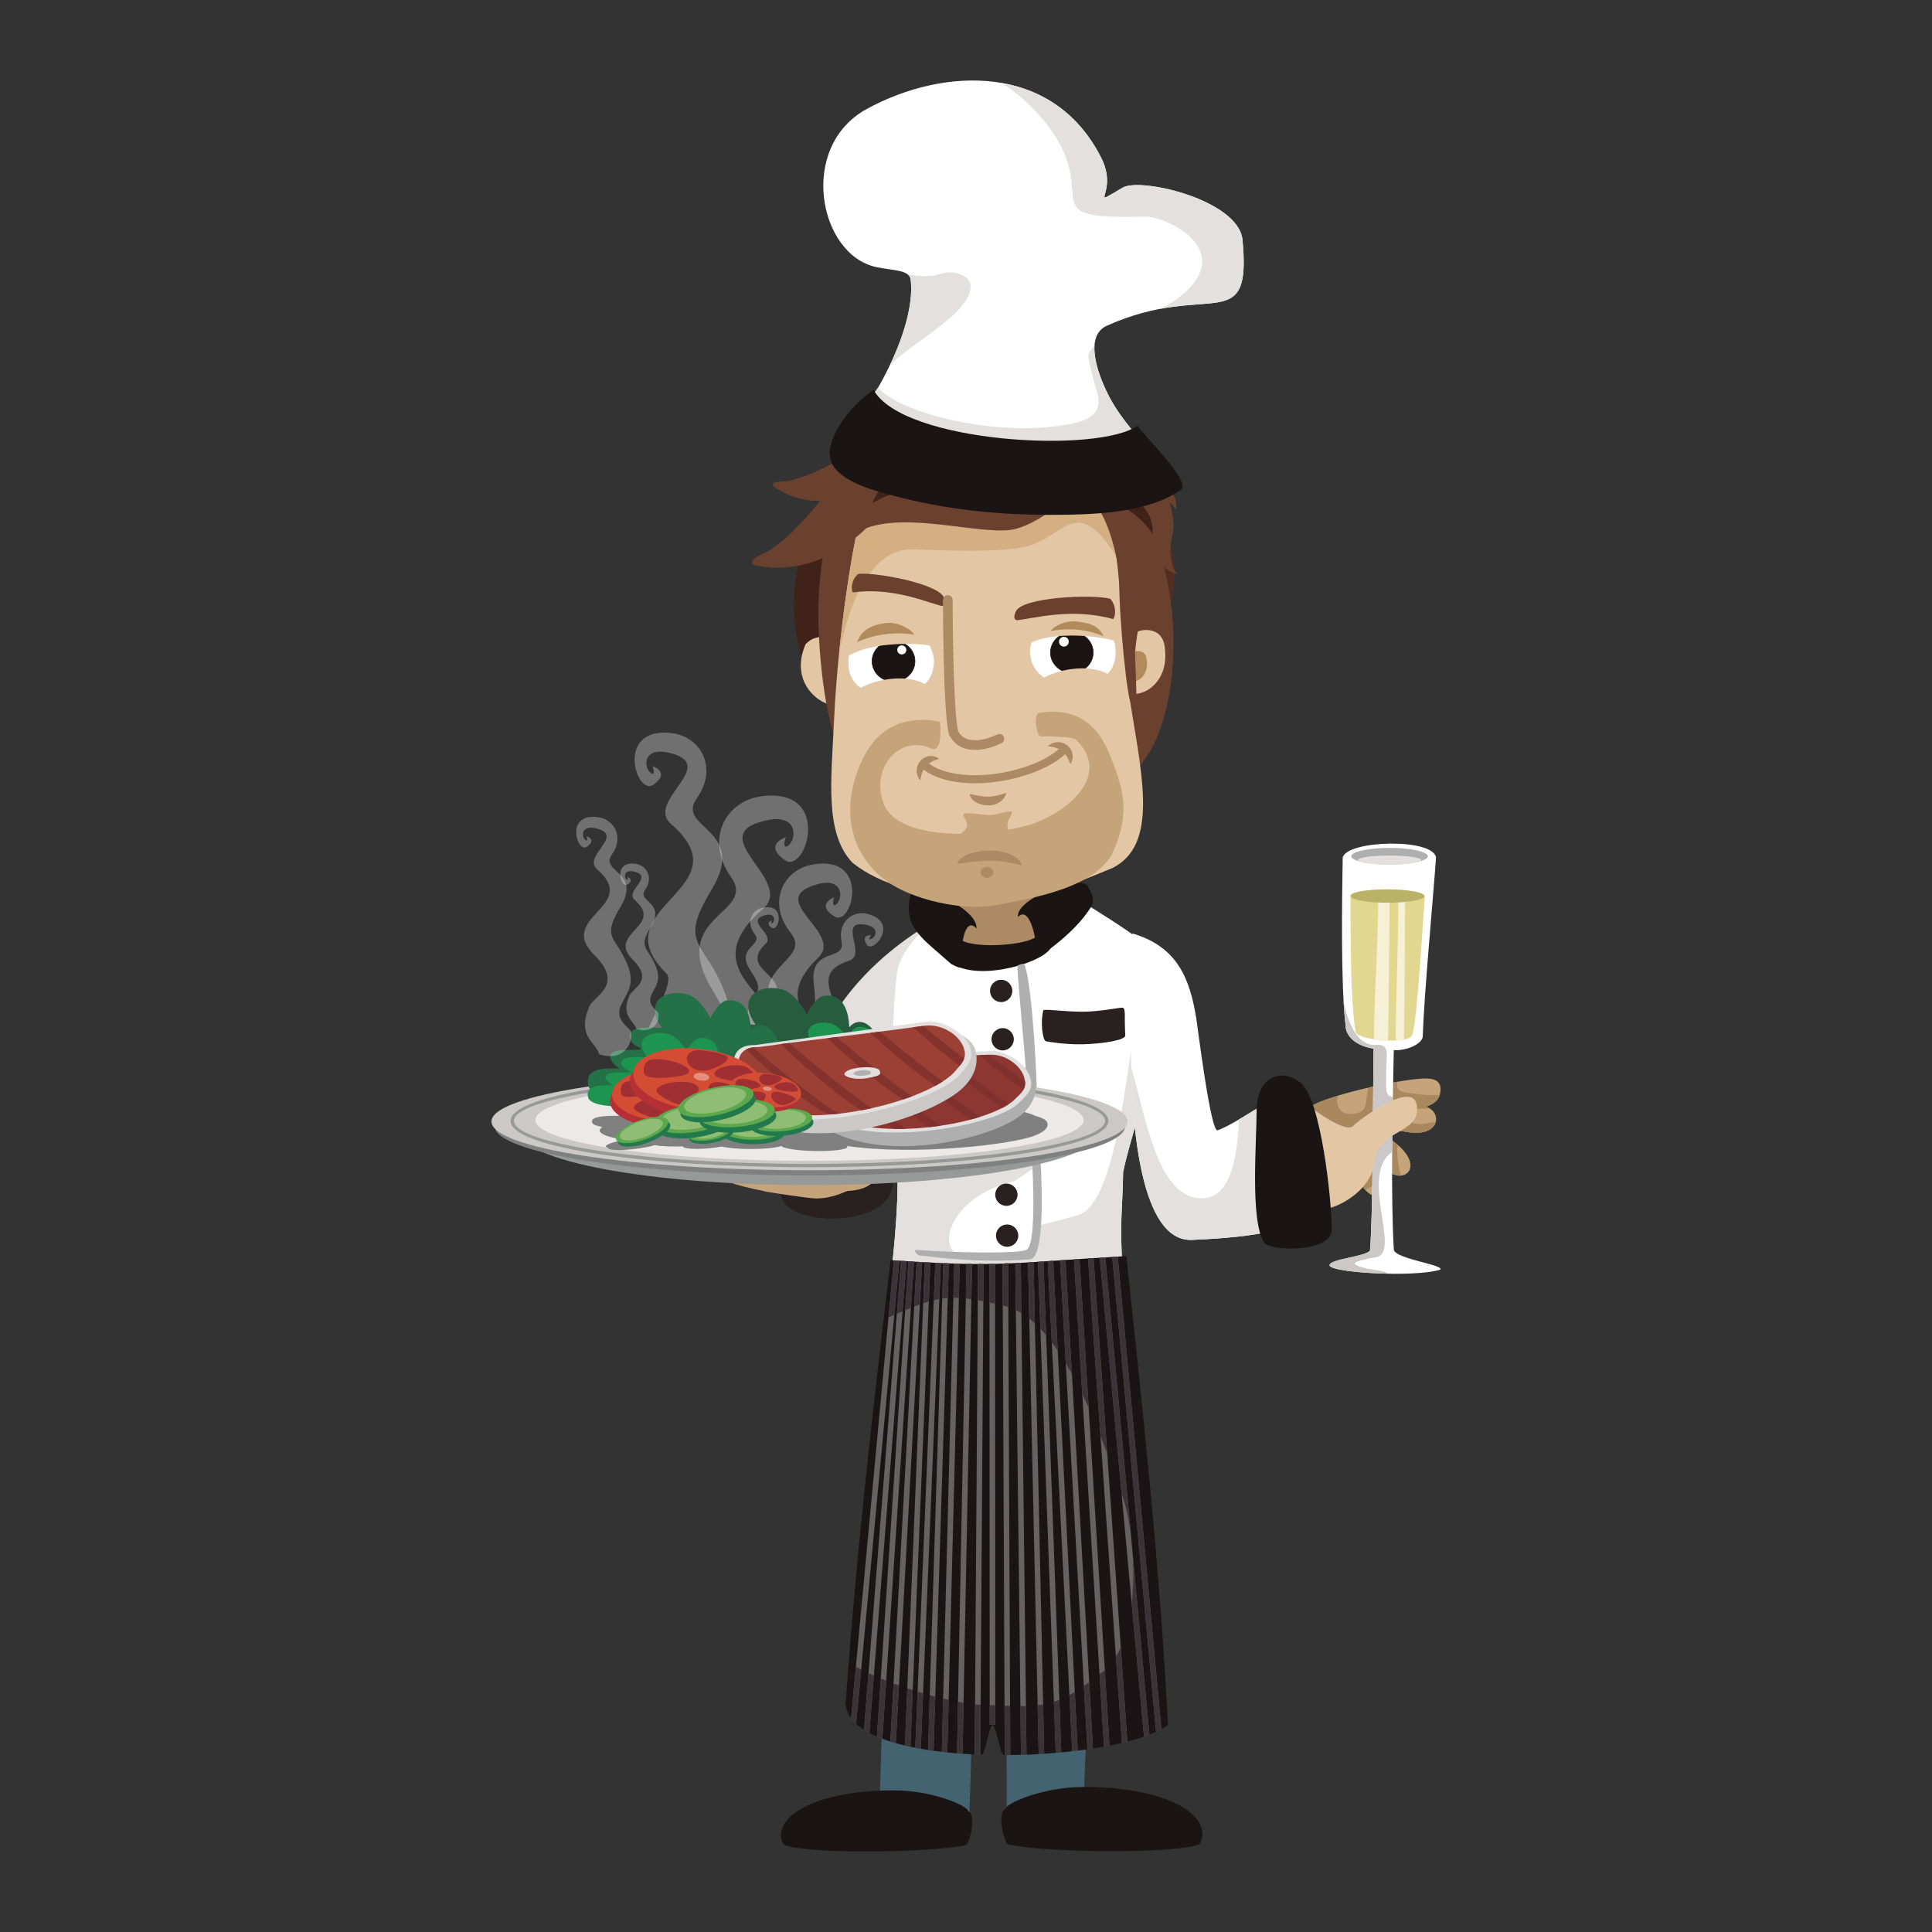 <?xml version="1.0" encoding="utf-8"?>
<!-- Designed by Vexels.com - 2016 All Rights Reserved - https://vexels.com/terms-and-conditions/  -->

<svg version="1.1" id="Layer_1" xmlns="http://www.w3.org/2000/svg" xmlns:xlink="http://www.w3.org/1999/xlink" x="0px" y="0px"
	 width="1200px" height="1200px" viewBox="0 0 1200 1200" enable-background="new 0 0 1200 1200" xml:space="preserve">
<rect x="0" y="0" width="1200" height="1200" fill="#333333" stroke="none"/>
<g>
	<path fill-rule="evenodd" clip-rule="evenodd" fill="#6A412F" d="M535.355,274.055l26.738,12.692
		c-14.455,16.947-52.733,36.15-81.851,15.223c-1.128-3.424,5.038-2.527,9.118-3.228C501.44,296.664,527.379,284.421,535.355,274.055
		z"/>
	<path opacity="0.3" fill-rule="evenodd" clip-rule="evenodd" fill="#FFFFFF" d="M475.956,684.203
		c-0.033-1.85,0.372-3.326,1.35-4.293c52.569-51.827-61.653-64.859-3.391-115.373c20.327-17.634-38.589-45.74,1.756-54.947
		c15.798-3.602,18.638,5.474,16.643,11.542c-1.612,4.835-7.383,8.114-4.172-1.149c0.813-0.229-14.698,4.297-0.666,14.284
		c13.105,9.333,30.178-45.193-14.219-39.733c-22.595,2.784-35.734,26.99-19.212,50.224c16.564,23.286-40.02,23.216-11.461,70.31
		c24.157,39.836,8.697,39.359-5.75,69.133H475.956z"/>
	<path opacity="0.3" fill-rule="evenodd" clip-rule="evenodd" fill="#FFFFFF" d="M483.302,697.04
		c5.136-4.797,15.772-4.372,15.739-23.164c-0.009-6.54-14.326-19.96,9.281-29.157c30.809-11.982-13.843-37.589,19.066-48.025
		c11.482-3.639-7.754-25.645,10.468-22.277c7.135,1.326,6.694,5.563,4.795,7.693c-1.521,1.705-4.48,2.032-1.511-1.205
		c0.376,0.047-6.804-0.845-2.807,5.755c3.73,6.161,20.422-13.224,1.198-18.853c-9.779-2.869-19.474,4.75-16.8,17.237
		c2.677,12.514-20.565,2.448-17.178,26.869c3.216,23.155-5.061,16.662-18.909,31.535c-13.67,14.672,5.648,27.121-15.116,33.805
		c-4.386,1.411-7.846,18.97,10.365,20.885C482.491,698.198,482.926,697.385,483.302,697.04z"/>
	<path opacity="0.3" fill-rule="evenodd" clip-rule="evenodd" fill="#FFFFFF" d="M516.081,689.823
		c1.667-1.821,3.111-3.583,4.351-5.287c29.34-40.303-56.192-47.366-12.154-89.794c16.017-15.438-33.836-36.08-0.932-45.432
		c12.893-3.663,15.623,3.709,14.233,8.796c-1.109,4.069-5.741,7.035-3.492-0.757c0.666-0.229-11.939,4.181,0.073,11.818
		c11.225,7.138,22.956-38.612-13.467-32.18c-18.519,3.27-28.319,23.827-13.673,42.283c14.684,18.508-32.024,20.908-6.407,58.539
		c14.821,21.773,13.528,28.784,7.824,39.102c-40.043,72.464-0.404,25.631,6.203,22.805
		C509.338,695.157,509.838,696.666,516.081,689.823z"/>
	<path opacity="0.3" fill-rule="evenodd" clip-rule="evenodd" fill="#FFFFFF" d="M479.114,665.103
		c1.784-4.741,8.786-7.867,2.76-19.988c-2.095-4.218-15.641-8.315-3.33-21.796c16.059-17.582-20.955-19.843-3.046-37.103
		c6.248-6.021-13.205-14.084-0.364-17.727c5.031-1.429,6.098,1.439,5.559,3.433c-0.437,1.584-2.24,2.737-1.364-0.299
		c0.257-0.089-4.657,1.63,0.028,4.611c4.377,2.784,8.957-15.069-5.255-12.556c-7.231,1.28-11.052,9.295-5.334,16.503
		c5.725,7.221-12.5,8.155-2.501,22.842c9.48,13.925,2.06,12.374-2.135,26.406c-4.129,13.845,12.325,15.704,1.056,26.663
		c-2.375,2.307,1,14.756,13.371,10.164C478.962,666.107,478.985,665.444,479.114,665.103z"/>
	<path opacity="0.3" fill-rule="evenodd" clip-rule="evenodd" fill="#FFFFFF" d="M418.099,709.129
		c-5.073-11.599-22.959-18.484-9.51-49.519c3.802-8.786,1.569,6.587-7.577-13.911c-2.097-4.704,19.079-34.926,13.019-40.91
		c-42.375-41.774,49.696-52.27,2.735-92.994c-16.387-14.21,31.106-36.874-1.418-44.292c-12.743-2.905-15.027,4.414-13.413,9.296
		c1.29,3.9,5.956,6.549,3.359-0.92c-0.656-0.187,11.844,3.461,0.532,11.514c-10.557,7.526-24.327-36.426,11.473-32.026
		c18.201,2.238,28.795,21.754,15.48,40.48c-13.357,18.769,32.252,18.717,9.237,56.685c-21.838,35.991-3.524,31.143,8.773,65.611
		c12.138,34.001-28.681,40.817,0.873,66.667c6.238,5.456-0.551,36.972-32.028,27.135
		C418.603,711.628,418.458,709.965,418.099,709.129z"/>
	<path fill-rule="evenodd" clip-rule="evenodd" fill="#282021" d="M492.704,729.112l-6.007,6.932
		c-13.714,26.159,71.471,30.713,67.875-4.078C543.018,729.234,506.589,729.112,492.704,729.112z"/>
	<path fill-rule="evenodd" clip-rule="evenodd" fill="#446371" d="M664.172,748.806c-4.167,4.751-9.214,85.623-41.48,72.431
		c-7.992-3.265-17.23-0.794-26.245-0.794c-12.71,0-7.269-49.295-9.455-60.856c-1.922-10.188-4.935-25.776-3.574-36.197
		c0.215-1.71,12.131,2.621,14.313,3.181C605.048,728.444,662.579,732.793,664.172,748.806z"/>
	<path fill-rule="evenodd" clip-rule="evenodd" fill="#446371" d="M676.63,778.781c10.274,37.687-1.969,296.718-4.248,355.579
		c-0.294,7.548-48.51,8.8-47.454,0.747c1.836-13.981-3.071-296.895-3.071-319.774C621.856,748.997,642.862,784.849,676.63,778.781z"
		/>
	<g>
		<defs>
			<path id="SVGID_1_" d="M568.667,788.109c-13.857,101.089-20.098,243.037-22.704,346.937c-0.619,7.516,53.41,4.321,55.65-3.13
				c2.046-6.82,5.313-285.315,6.409-308.162C611.217,757.494,602.099,795.849,568.667,788.109z"/>
		</defs>
		<use xlink:href="#SVGID_1_"  overflow="visible" fill-rule="evenodd" clip-rule="evenodd" fill="#446371"/>
		<clipPath id="SVGID_2_">
			<use xlink:href="#SVGID_1_"  overflow="visible"/>
		</clipPath>
	</g>
	<path fill-rule="evenodd" clip-rule="evenodd" fill="#E3E0DF" d="M585.626,569.078c-41.324,22.319-79.821,61.43-83.694,108.049
		l-3.492,41.929c-0.107,1.303,43.227,15.919,45.287,6.422c9.181-31.306,19.511-72.739,26.196-106.474
		C573.338,601.776,594.716,576.266,585.626,569.078z"/>
	<path fill-rule="evenodd" clip-rule="evenodd" fill="#818081" d="M606.94,773.563c7.138-0.804,14.273-1.607,21.413-2.415
		c2.405-0.266,4.599,1.602,4.874,4.157c0.215,2.023,0.385,3.569,0.6,5.582c0.96,8.782-29.645,10.08-30.021,4.55
		c-0.138-2.018-0.514-4.723-0.736-6.736C602.802,776.146,604.54,773.834,606.94,773.563z"/>
	<path fill-rule="evenodd" clip-rule="evenodd" fill="#818081" d="M585.093,777.543l4.386-0.22c0.855-0.047,1.574,0.607,1.621,1.457
		l0.357,6.731c0.042,0.846-0.605,1.569-1.46,1.611l-4.386,0.22c-0.848,0.042-1.578-0.621-1.618-1.457l-0.36-6.731
		C583.589,778.309,584.245,777.58,585.093,777.543z"/>
	<path fill-rule="evenodd" clip-rule="evenodd" fill="#818081" d="M648.827,771.545l-4.34,0.761
		c-0.831,0.14-1.399,0.953-1.261,1.789l1.086,6.638c0.138,0.836,0.937,1.406,1.773,1.257l4.335-0.766
		c0.831-0.144,1.399-0.953,1.261-1.784l-1.095-6.647C650.452,771.956,649.663,771.391,648.827,771.545z"/>
	<path fill-rule="evenodd" clip-rule="evenodd" fill="#818081" d="M664.809,767.701l-4.326,0.757
		c-0.836,0.149-1.402,0.948-1.264,1.789l1.089,6.643c0.138,0.841,0.932,1.397,1.77,1.252l4.332-0.761
		c0.834-0.144,1.404-0.948,1.266-1.789l-1.093-6.638C666.444,768.116,665.65,767.551,664.809,767.701z"/>
	<path fill-rule="evenodd" clip-rule="evenodd" fill="#FFFFFF" d="M654.411,548.277c12.482,9.8,60.436,35.879,65.203,46.955
		c13.509,31.386-13.906,94.143-22.015,132.769c-0.353,24.963-2.399,28.06-0.178,65.415c1.675,28.078-149.632,19.404-145.36,5.708
		c2.074-6.638,6.336-53.919,5.267-68.806c-2.922-40.681-4.578-86.221-0.381-124.688c1.91-17.493,20.212-30.797,30.054-42.573
		C589.856,559.642,649.072,548.337,654.411,548.277z"/>
	<path fill-rule="evenodd" clip-rule="evenodd" fill="#AC8A63" d="M567.373,543.508c7.263,19.115,15.407,49.664,55.708,48.09
		c27.562-1.074,39.878-31.591,41.779-48.09C665.318,539.537,586.971,550.299,567.373,543.508z"/>
	<path fill-rule="evenodd" clip-rule="evenodd" fill="#1B1414" d="M605.953,576.079c-6.818-6.194-9.076,10.982-8.915,20.016
		c0.073,4.302,1.987,7.035-6.236,2.658c-11.407-10.211-19.152-15.658-23.561-23.477c-4.613-8.189-2.258-16.387-1.941-18.979
		c2.936-9.258,41.805,7.207,41.251,20.268C606.223,576.514,606.438,576.523,605.953,576.079z"/>
	<path fill-rule="evenodd" clip-rule="evenodd" fill="#1B1414" d="M632.875,569.003c6.28-5.227,10.181,11.155,10.695,19.105
		c0.248,3.793,0.843,7.736,6.846,2.55c13.582-9.898,22.387-19.442,27.16-27.214c3.587-5.825-1.236-10.762-1.663-12.682
		c-3.606-8.268-45.131,7.123-43.599,18.642C632.629,569.372,632.415,569.381,632.875,569.003z"/>
	<path fill-rule="evenodd" clip-rule="evenodd" fill="#512E21" d="M702.242,362.448l9.366-47.688
		c21.19,21.955,22.505,48.01,9.604,76.238C721.281,379.311,711.869,369.31,702.242,362.448z"/>
	<path fill-rule="evenodd" clip-rule="evenodd" fill="#402218" d="M513.583,358.739l7.768-47.977
		c-27.49,13.238-36.006,68.676-20.411,105.83c2.478-6.815,25.402-0.561,27.674-15.074
		C530.004,392.647,509.25,359.912,513.583,358.739z"/>
	<path fill-rule="evenodd" clip-rule="evenodd" fill="#6A412F" d="M707.373,379.858l-14.702-39.084
		c18.143,5.47,36.503,28.569,34.685,59.538C723.785,389.35,717.397,382.88,707.373,379.858z"/>
	<path fill-rule="evenodd" clip-rule="evenodd" fill="#6A412F" d="M664.639,352.891l-29.246-65.088
		c23.003,4.424,34.672,7.548,39.457,8.081c64.042,7.068,70.089,160.516,23.727,187.735L664.639,352.891z"/>
	<path fill-rule="evenodd" clip-rule="evenodd" fill="#E3C6A4" d="M529.572,405.306c-1.67-5.517-19.848-15.747-29.283-5.054
		c-12.741,29.933,20.567,44.665,23.954,35.019l0.315-0.925c2.969-8.441,5.484-10.384,6.603-19.301
		C531.877,409.342,531.302,411.019,529.572,405.306z"/>
	<path fill-rule="evenodd" clip-rule="evenodd" fill="#E3C6A4" d="M723.785,407.469c0.051,19.974-18.809,27.607-23.599,21.264
		l-2.161-2.854c-1.903-7.899-2.161-9.567-2.506-17.788c-0.518-12.299,12.297-19.268,21.081-15.985
		C723.124,394.553,723.771,401.224,723.785,407.469z"/>
	<path fill-rule="evenodd" clip-rule="evenodd" fill="#B18B5B" d="M711.561,406.815c4.162,13.663-7.869,19.325-10.59,15.728
		l-1.051-1.387c-0.923-3.835-1.046-4.643-1.214-8.632C698.393,405.11,708.043,401.686,711.561,406.815z"/>
	<path fill-rule="evenodd" clip-rule="evenodd" fill="#6A412F" d="M563.036,326.321l24.069-45.231
		c-64.955-12.617-77.061,49.412-78.763,93.111c-0.647,16.671,1.712,66.573,12.944,90.7L563.036,326.321z"/>
	<path fill-rule="evenodd" clip-rule="evenodd" fill="#E3C6A4" d="M691.276,539.005c-23.613,9.786-44.063,18.558-73.998,19.362
		c-40.775,1.098-71.516-9.352-87.76-22.468c-17.477-18.372-13.166-51.491-11.526-87.622c2.798-61.931,14.899-131.045,20.084-137.608
		c12.358-31.031,103.704-27.186,144.314-2.868c8.097,4.844,8.616,20.128,11.122,38.869c2.968,22.188,3.587,59.063,8.919,92.027
		C709.737,483.829,718.927,524.743,691.276,539.005z"/>
	<path fill-rule="evenodd" clip-rule="evenodd" fill="#C6A479" d="M583.856,448.318c0.054,0.579,2.018,20.086-5.669,16.55
		c-18.628-8.581-37.491,10.973-29.576,33.656c9.387,26.901,73.791,20.081,93.398,12.958c21.144-7.684,48.73-29.667,26.357-52.07
		c-1.368-1.368-12.547-2.265-21.828-2.013c-2.63,0.066-5.162-13.962-0.89-14.654c19.603-3.213,34.679,4.303,43.155,24.888
		c8.995,21.851,13.439,36.738,2.836,60.832c-10.109,22.987-51.542,29.83-74.568,33.903c-19.201,3.391-50.629-3.489-66.497-15.209
		c-26.602-19.642-27.42-51.088-13.866-77.467C549.403,444.983,572.563,445.768,583.856,448.318z"/>
	<path fill-rule="evenodd" clip-rule="evenodd" fill="#C6A479" d="M594.821,519.97c3.406-4.181,8.168-5.05,4.562-11.318
		c-2.24-3.886-2.023-4.34,13.333-2.481c5.134,0.626,10.195-2.158,15.345-2.158c2.49,1.177-4.902,5.881-1.264,12.631
		C629.161,521.025,594.421,520.46,594.821,519.97z"/>
	<path fill-rule="evenodd" clip-rule="evenodd" fill="#D4AF82" d="M521.14,405.885c6.253-31.231,19.633-65.64,46.471-64.672
		c9.26,0.331,59.852,3.013,73.708-2.952c20.868-7.624,28.473-29.905,52.058,7.32c-0.85-6.428-1.474-12.435-2.277-17.713
		l-6.134-17.919c-0.762-0.85-1.621-1.578-2.578-2.149c-8.714-5.218-19.768-9.491-31.869-12.678l-105.59,6.484
		c-3.134,2.606-5.484,5.619-6.855,9.062C534.07,315.746,525.921,358.235,521.14,405.885z"/>
	<path fill-rule="evenodd" clip-rule="evenodd" fill="#FFFFFF" d="M580.116,409.608c0.187,16.162-11.905,22.072-28.132,22.127
		c-16.23,0.051-25.829-7.838-24.968-21.688C527.71,384.805,576.136,379.479,580.116,409.608z"/>
	<path fill-rule="evenodd" clip-rule="evenodd" fill="#6A412F" d="M532.986,356.502c-4.291,3.765-4.433,9.328-3.331,11.458
		c24.521-3.293,45.086,5.787,55.094,8.431c1.077,0.126,2.908-0.364,1.637-4.9C584.024,362.672,543.303,355.114,532.986,356.502z"/>
	<path fill-rule="evenodd" clip-rule="evenodd" fill="#6A412F" d="M663.368,276.171c-17.115-24.187-57.287-31.007-94.867-22.716
		c-22.359,4.937-53.539,55.129-40.819,80.48c23.512-19.913,76.572-1.812,99.865-4.779
		C642.574,327.251,682.672,303.461,663.368,276.171z"/>
	<path fill-rule="evenodd" clip-rule="evenodd" fill="#6A412F" d="M622.596,271.057l51.992,20.128
		c-10.797-31.526-44.063-68.652-82.299-60.562C606.737,235.28,616.631,253.643,622.596,271.057z"/>
	<path fill-rule="evenodd" clip-rule="evenodd" fill="#6A412F" d="M593.233,277.9l54.066,1.256
		c-20.226-25.21-58.623-50.855-94.692-32.768C567.327,245.879,582.057,263.97,593.233,277.9z"/>
	<path fill-rule="evenodd" clip-rule="evenodd" fill="#6A412F" d="M523.126,287.172l40.301,2.308
		c-9.553,28.839-48.069,72.739-95.601,61.248c-3.19-3.751,5.071-5.787,9.861-8.758C491.882,333.141,518.368,304.362,523.126,287.172
		z"/>
	<path fill-rule="evenodd" clip-rule="evenodd" fill="#6A412F" d="M553.18,271.458l18.79-17.41
		c-15.191-1.897-37.229,4.354-41.599,21.777C535.207,270.79,544.783,270.412,553.18,271.458z"/>
	<path fill-rule="evenodd" clip-rule="evenodd" fill="#402218" d="M541.787,312.462c14.093-33.604,60.478-33.445,84.502-8.17
		C629.337,307.796,584.533,288.466,541.787,312.462z"/>
	<path fill-rule="evenodd" clip-rule="evenodd" fill="#402218" d="M617.978,256.356c19.939-0.883,30.715,22.137,23.816,39.953
		C640.771,298.635,639.863,271.925,617.978,256.356z"/>
	<path fill-rule="evenodd" clip-rule="evenodd" fill="#402218" d="M570.704,262.453c17.41-14.953,43.482-1.794,49.886,19.217
		C621.316,284.5,601.543,260.99,570.704,262.453z"/>
	
		<path fill-rule="evenodd" clip-rule="evenodd" fill="#1B1414" stroke="#1B1414" stroke-width="0.365" stroke-miterlimit="22.926" d="
		M554.938,398.024c7.36-0.023,13.348,5.629,13.372,12.631c0.025,6.997-5.921,12.691-13.276,12.719
		c-7.36,0.023-13.343-5.633-13.367-12.631C541.64,403.746,547.586,398.047,554.938,398.024z"/>
	<path fill-rule="evenodd" clip-rule="evenodd" fill="#FFFFFF" d="M560.105,400.85c1.556-0.005,2.817,1.247,2.826,2.803
		c0,1.556-1.252,2.817-2.807,2.821c-1.551,0.01-2.819-1.252-2.821-2.803C557.297,402.121,558.554,400.854,560.105,400.85z"/>
	<path fill-rule="evenodd" clip-rule="evenodd" fill="#FFFFFF" d="M639.779,403.321c-0.077,16.167,12.049,21.987,28.284,21.936
		c16.23-0.056,25.773-8.025,24.82-21.861C692.005,378.152,643.546,373.168,639.779,403.321z"/>
	
		<path fill-rule="evenodd" clip-rule="evenodd" fill="#1B1414" stroke="#1B1414" stroke-width="0.365" stroke-miterlimit="22.926" d="
		M665.699,392.694c-7.327,0.033-13.247,5.699-13.224,12.668c0.023,6.969,5.988,12.608,13.313,12.58
		c7.327-0.023,13.245-5.699,13.219-12.668C678.988,398.3,673.028,392.671,665.699,392.694z"/>
	<path fill-rule="evenodd" clip-rule="evenodd" fill="#FFFFFF" d="M660.799,395.544c-1.666,0.005-3.024,1.368-3.015,3.036
		c0.005,1.677,1.364,3.032,3.034,3.027c1.675-0.01,3.024-1.369,3.015-3.046C663.833,396.893,662.474,395.544,660.799,395.544z"/>
	<path fill-rule="evenodd" clip-rule="evenodd" fill="#6A412F" d="M659.844,286.462l1.436-0.752
		c14.118-7.394,40.256-2.153,56.225,11.028c7.758,6.409,14.366,26.556,9.814,38.626c-1.018,2.7-29.849,19.395-32.095,21.044
		c-6.995-46.599-25.554-58.142-34.434-47.314C657.265,313.387,645.695,293.871,659.844,286.462z"/>
	<path fill-rule="evenodd" clip-rule="evenodd" fill="#6A412F" d="M687.289,291.909l-29.826-3.097
		c12.892-12.444,37.909-22.072,54.24-8.833C703.643,278.666,694.406,285.033,687.289,291.909z"/>
	<path fill-rule="evenodd" clip-rule="evenodd" fill="#6A412F" d="M699.668,302.381l-26.191-12.645
		c15.863-7.11,40.527-9.987,53.361,7.506C719.913,293.399,708.429,298.449,699.668,302.381z"/>
	<path fill-rule="evenodd" clip-rule="evenodd" fill="#6A412F" d="M727.704,334.066l-16.554-18.927
		c-2.291,14.854,3.225,36.66,20.193,41.428C726.543,351.681,726.439,342.278,727.704,334.066z"/>
	<path fill-rule="evenodd" clip-rule="evenodd" fill="#6A412F" d="M720.427,309.108l-4.734-12.944
		c7.74,2.822,16.765,11.206,14.586,20.619C729.199,313.195,724.703,310.664,720.427,309.108z"/>
	<path fill-rule="evenodd" clip-rule="evenodd" fill="#402218" d="M715.837,331.53c1.488-19.54-20.761-30.83-38.455-24.608
		C675.065,307.852,701.247,309.57,715.837,331.53z"/>
	<path fill-rule="evenodd" clip-rule="evenodd" fill="#402218" d="M693.098,286.009c-9.328-5.311-20.13,3.073-21.186,13.289
		C671.835,300.662,678.813,288.102,693.098,286.009z"/>
	<path fill-rule="evenodd" clip-rule="evenodd" fill="#402218" d="M714.242,300.504c-4.676-11.421-20.378-11.51-28.592-3.017
		C684.608,298.663,699.834,292.254,714.242,300.504z"/>
	<path fill-rule="evenodd" clip-rule="evenodd" fill="#AC8A63" d="M585.708,372.673c0-1.658,1.345-3.003,3.006-3.003
		c1.651,0,3.001,1.345,3.001,3.003c-0.009,8.619,0.171,34.973,1.11,55.947c0.532,11.958,1.294,22.043,2.382,25.687
		c1.812,3.326,4.846,4.914,8.343,5.339c4.987,0.603,10.875-1.009,15.866-3.466c1.488-0.724,3.287-0.107,4.01,1.383
		c0.736,1.485,0.119,3.284-1.376,4.008c-5.909,2.915-13.009,4.807-19.213,4.059c-5.418-0.663-10.162-3.233-13.025-8.655
		c-0.11-0.178-0.198-0.378-0.262-0.594c-1.303-3.994-2.163-14.798-2.735-27.504C585.883,407.899,585.698,381.362,585.708,372.673z"
		/>
	<path fill-rule="evenodd" clip-rule="evenodd" fill="#AC8A63" d="M658.578,464.415c1.005-0.958,2.588-0.916,3.553,0.084
		c0.949,1.004,0.909,2.593-0.096,3.541c-9.307,8.904-27.046,15.648-44.867,17.765c-16.197,1.924-32.616,0.047-43.119-7.46
		c-1.124-0.803-1.394-2.368-0.591-3.494c0.804-1.126,2.368-1.392,3.497-0.589c9.401,6.727,24.531,8.347,39.626,6.563
		C633.419,478.821,650.03,472.585,658.578,464.415z"/>
	<path fill-rule="evenodd" clip-rule="evenodd" fill="#AC8A63" d="M602.318,493.297c0.1-0.509,6.232,1.705,12.063,1.537
		c5.456-0.154,10.631-2.709,10.655-2.383c-1.165,4.994-6.098,7.712-10.627,7.778C606.371,500.36,602.484,495.857,602.318,493.297z"
		/>
	<path fill-rule="evenodd" clip-rule="evenodd" fill="#AC8A63" d="M664.795,474.645c-2.55-7.526-6.507-10.398-14.03-11.169
		C658.895,456.414,670.398,465.494,664.795,474.645z"/>
	<path fill-rule="evenodd" clip-rule="evenodd" fill="#AC8A63" d="M583.414,471.277c-7.64,2.2-10.699,6.003-11.825,13.49
		C564.919,476.313,574.527,465.251,583.414,471.277z"/>
	<path fill-rule="evenodd" clip-rule="evenodd" fill="#AC8A63" d="M594.725,536.384c0.168,0.593,11.022-1.99,21.317-1.799
		c9.641,0.187,18.794,3.172,18.832,2.784c-2.065-5.825-10.779-8.997-18.781-9.085C601.889,528.144,595.024,533.385,594.725,536.384z
		"/>
	<path fill-rule="evenodd" clip-rule="evenodd" fill="#E3E0DF" d="M706.775,693.962l-1.889-54.372
		c-5.236,22.753-11.472,106.815-34.649,114.925c-3.249,1.139-24.65,6.474-24.64,6.736c0.922,23.393-29.186,21.081-46.462,19.311
		c-18.566-1.91-11.431-36.832,30.991-46.969c0.147-0.033,34.983-22.608,19.514-19.885c-32.946,5.778-60.968,7.591-92.76,10.136
		c0.147,2.168,0.294,4.326,0.449,6.475c0.913,12.654-2.032,48.683-4.211,63.303l144.281,0.673c0.023-0.29,0.044-0.579,0.023-0.878
		c-2.221-37.356-0.175-40.453,0.178-65.415C699.705,717.957,703.12,706.289,706.775,693.962z"/>
	<path fill-rule="evenodd" clip-rule="evenodd" fill="#AC8A63" d="M613.001,545.222c2.161,0,3.929-1.509,3.929-3.364
		c0-1.859-1.768-3.368-3.929-3.368c-2.16,0-3.928,1.509-3.928,3.368C609.073,543.713,610.841,545.222,613.001,545.222z"/>
	<path fill-rule="evenodd" clip-rule="evenodd" fill="#E3C6A4" d="M524.163,442.853c-4.06-19.124,47.592-31.232,56.853-11.047
		c0.518,8.394-18.666,8.679-32.198,11.253C539.694,444.792,535.093,449.243,524.163,442.853z"/>
	<path fill-rule="evenodd" clip-rule="evenodd" fill="#E3C6A4" d="M637.78,436.589c-4.061-19.119,47.599-31.227,56.85-11.047
		c0.523,8.398-18.666,8.684-32.193,11.253C653.325,438.528,648.712,442.984,637.78,436.589z"/>
	<path fill-rule="evenodd" clip-rule="evenodd" fill="#6A412F" d="M709.185,381.544c0.087,0.369-2.754,7.371-4.213,24.033
		c-0.119,1.332,1.268,23.907,0.726,32.03c-0.203,2.934-2.558,0.07-2.569,0.135c-2.896,1-8.375-57.609-7.862-76.756
		c0.061-2.111,9.866,18.843,12.311,19.114L709.185,381.544z"/>
	<path fill-rule="evenodd" clip-rule="evenodd" fill="#1B1414" d="M601.356,1125.064c0.577-2.98-21.494-13.107-46.602-13.033
		c-51.894,0.173-76.325,18.353-68.12,33.684c11.322,5.708,87.414,5.61,113.325,0.318
		C602.802,1143.875,606.394,1126.106,601.356,1125.064z"/>
	<path fill-rule="evenodd" clip-rule="evenodd" fill="#1B1414" d="M624.609,1123.611c-0.61-3.144,22.599-13.784,48.996-13.705
		c54.557,0.182,80.244,19.292,71.623,35.412c-11.907,5.998-91.903,5.895-119.15,0.336
		C623.091,1143.389,619.314,1124.704,624.609,1123.611z"/>
	<path fill-rule="evenodd" clip-rule="evenodd" fill="#1B1414" d="M591.944,598.861l2.078-18.021
		c3.029,8.805,37.122,7.035,47.079,2.396c6.246-2.905,16.9-8.623,11.94,4.769C649.511,597.516,609.192,609.717,591.944,598.861z"/>
	<path fill-rule="evenodd" clip-rule="evenodd" fill="#AFAFB0" d="M632.125,599.519c0.803,0.131,3.699-2.219,4.519,0.383
		c4.8,15.186,7.495,71.347,7.495,84.492c0,8.693,8.992,96.819-4.617,97.847c-31.133,2.345-54.31-0.958-68.2-2.387
		c-1.852-0.201-4.445-3.695-1.885-3.503c22.947,1.719,64.752,2.653,68.475-0.313C650.011,766.421,630.07,599.207,632.125,599.519z"
		/>
	<path fill-rule="evenodd" clip-rule="evenodd" fill="#282021" d="M621.844,622.404c3.816,0,6.932-3.111,6.932-6.927
		c0-3.817-3.116-6.928-6.932-6.928c-3.814,0-6.93,3.111-6.93,6.928C614.914,619.293,618.03,622.404,621.844,622.404z"/>
	<path fill-rule="evenodd" clip-rule="evenodd" fill="#282021" d="M622.766,652.43c3.817,0,6.932-3.111,6.932-6.928
		c0-3.812-3.115-6.927-6.932-6.927c-3.814,0-6.93,3.115-6.93,6.927C615.837,649.319,618.953,652.43,622.766,652.43z"/>
	<path fill-rule="evenodd" clip-rule="evenodd" fill="#282021" d="M625.078,748.983c3.817,0,6.932-3.111,6.932-6.923
		c0-3.821-3.115-6.937-6.932-6.937c-3.818,0-6.93,3.116-6.93,6.937C618.149,745.872,621.26,748.983,625.078,748.983z"/>
	<path fill-rule="evenodd" clip-rule="evenodd" fill="#282021" d="M625.536,774.394c3.823,0,6.934-3.111,6.934-6.927
		c0-3.817-3.111-6.932-6.934-6.932c-3.807,0-6.927,3.116-6.927,6.932C618.609,771.283,621.729,774.394,625.536,774.394z"/>
	<path fill-rule="evenodd" clip-rule="evenodd" fill="#282021" d="M625.078,798.418c3.817,0,6.932-3.106,6.932-6.932
		c0-3.816-3.115-6.922-6.932-6.922c-3.818,0-6.93,3.106-6.93,6.922C618.149,795.312,621.26,798.418,625.078,798.418z"/>
	<path fill-rule="evenodd" clip-rule="evenodd" fill="#282021" d="M648.026,627.56c-1.969,7.32-0.376,18.783,1.628,19.185
		c1.651,0.341,11.739,2.06,22.291,1.878c13.177-0.224,27.147-2.639,26.981-5.465c-0.743-12.612,0.596-17.246-1.983-17.274
		c-2.051-0.019-14.132,2.494-24.341,2.517C660.598,628.425,648.318,626.449,648.026,627.56z"/>
	<path fill-rule="evenodd" clip-rule="evenodd" fill="#C6A479" d="M474.23,739.744c-0.129-0.052-36.739-6.988-27.1-11.893
		c9.37-4.765,70.733,8.819,88.115,0.192c11.673-5.802,13.763,10.744-8.815,11.664c-0.703,0.028-9.961,5.068-20.327,4.662
		C501.799,744.195,475.695,740.412,474.23,739.744z"/>
	<g>
		<path fill-rule="evenodd" clip-rule="evenodd" fill="#979898" d="M503.042,736.096c99.176,0,180.067-15.042,180.067-33.493
			c0-18.442-80.891-33.492-180.067-33.492c-99.176,0-180.067,15.05-180.067,33.492C322.975,721.054,403.866,736.096,503.042,736.096
			z"/>
		<path fill-rule="evenodd" clip-rule="evenodd" fill="#818081" d="M503.042,730.018c107.825,0,195.769-13.682,195.769-30.461
			c0-16.765-87.944-30.447-195.769-30.447s-195.769,13.682-195.769,30.447C307.273,716.336,395.217,730.018,503.042,730.018z"/>
		<path fill-rule="evenodd" clip-rule="evenodd" fill="#CBC8C7" d="M502.79,726.851c108.803,0,197.54-13.593,197.54-30.27
			c0-16.666-88.736-30.26-197.54-30.26c-108.799,0-197.539,13.593-197.539,30.26C305.25,713.258,393.991,726.851,502.79,726.851z"/>
		<path fill-rule="evenodd" clip-rule="evenodd" fill="#EDE9E9" d="M502.79,721.026c93.793,0,170.293-11.375,170.293-25.327
			c0-13.949-76.5-25.323-170.293-25.323s-170.293,11.374-170.293,25.323C332.497,709.652,408.997,721.026,502.79,721.026z"/>
		<path fill-rule="evenodd" clip-rule="evenodd" fill="#979898" d="M502.79,667.462c51.028,0,97.24,3.111,130.695,8.142
			c33.946,5.096,54.943,12.369,54.943,20.609c0,8.235-20.997,15.513-54.943,20.609c-33.455,5.021-79.667,8.133-130.695,8.133
			s-97.235-3.111-130.704-8.133c-33.941-5.097-54.933-12.374-54.933-20.609c0-8.24,20.992-15.513,54.933-20.609
			C405.555,670.573,451.762,667.462,502.79,667.462L502.79,667.462z M633.185,677.598c-33.359-5.008-79.463-8.109-130.396-8.109
			c-50.937,0-97.041,3.102-130.4,8.109c-32.876,4.942-53.207,11.533-53.207,18.615c0,7.072,20.331,13.673,53.207,18.605
			c33.359,5.008,79.464,8.105,130.4,8.105c50.932,0,97.037-3.097,130.396-8.105c32.881-4.932,53.214-11.533,53.214-18.605
			C686.399,689.131,666.066,682.541,633.185,677.598z"/>
		<g>
			<path fill-rule="evenodd" clip-rule="evenodd" fill="#227A4C" d="M485.931,705.327c0.331-3.891,9.356-6.475,20.163-5.779
				c10.804,0.692,19.299,4.405,18.972,8.282c-0.334,3.882-9.361,6.469-20.165,5.773C494.09,712.912,485.602,709.203,485.931,705.327
				z"/>
			<path fill-rule="evenodd" clip-rule="evenodd" fill="#5DA74C" d="M485.541,702.505c0.337-3.891,9.361-6.474,20.168-5.783
				c10.804,0.696,19.299,4.405,18.972,8.282c-0.334,3.882-9.361,6.469-20.166,5.778
				C493.704,710.091,485.217,706.382,485.541,702.505z"/>
			<path fill-rule="evenodd" clip-rule="evenodd" fill="#8FBD73" d="M488.795,702.29c0.266-3.186,7.682-5.307,16.55-4.741
				c8.866,0.565,15.845,3.611,15.573,6.797c-0.271,3.19-7.682,5.316-16.554,4.75C495.493,708.521,488.519,705.481,488.795,702.29z"
				/>
		</g>
		<path fill-rule="evenodd" clip-rule="evenodd" fill="#818081" d="M541.724,683.087c-1.565-0.495-3.763-0.78-6.851-0.654
			c-1.805,0.065-3.543,0.672-4.902,1.303l-4.834,0.271c-1.878-0.953-4.795-2.153-8.182-2.513c-8.118-0.855-17.757,0.486-14.28,3.761
			c-3.483,0.191-7.021,0.387-10.664,0.593c-3.322-3.76-11.55-5.867-17.692-3.008c-0.441,0.201,0.848-8.74-15.721-7.95
			c-5.285,0.252-10.181,4.152-10.746,4.736c-0.077,0.01-6.479-5.26-14.908-6.292c-12.65-1.556-27.889,1.233-18.643,7.787
			c-2.149,0.164-4.006,0.505-5.264,1.005c-7.308-0.07-17.274,0.238-13.072,3.61c0.537,0.425,1.497,0.776,2.511,1.065
			c-1.759,0.22-2.892,0.607-2.56,1.28c-0.771,0-1.621,0-2.567,0c-20.735,0-6.523,4.975-4.533,4.975
			c-7.089,0-23.732-0.724-20.836,4.559c0.561,1.023,2.786,1.78,5.951,2.322c-0.028,0.093-0.042,0.182-0.054,0.271
			c-2.534,1.719-1.702,3.634,3.111,5.33c2.775,0.971,6.575,1.78,10.993,2.378c-7.525,1.35-12.495,3.195-11.512,4.414
			c0.192,0.238,0.61,0.444,1.224,0.593c0,0.112,0.037,0.215,0.119,0.327c1.126,1.383,9.655,1.406,19.042,0.047
			c3.863-0.552,7.278-1.266,9.875-1.999c3.919,0.691,10.265,0.976,17.547,0.752c-0.028,0.089-0.019,0.168,0.014,0.248
			c0.504,1.182,7.401,1.621,15.417,0.985c3.298-0.271,6.276-0.682,8.597-1.139c3.548,0.887,10.059,1.495,17.538,1.523
			c8.829,0.037,16.412-0.747,19.441-1.878c1.119,1.5,9.466,2.845,19.841,3.116c11.369,0.29,20.868-0.817,21.216-2.476
			c0.037-0.215-0.072-0.434-0.329-0.649c41.618,6.157,103.476-0.836,117.116-6.629c6.14-2.396,8.8-5.376,7.016-8.534
			c-0.762-1.35-3.473-2.55-7.026-3.536c-5.005-2.312-13.355-4.153-19.789-4.279c-4.083,0.075-8.006,0.149-11.792,0.215
			c-0.156-0.285-0.343-0.565-0.573-0.841c-1.154-1.411-4.337-2.588-8.366-3.494c-5.923-2.256-15.298-3.891-22.195-3.765
			C565.979,681.732,553.516,682.433,541.724,683.087z"/>
		<path fill-rule="evenodd" clip-rule="evenodd" fill="#275D3F" d="M542.31,668.237c12.372-18.582-4.239-42.265-14.747-30.264
			c-0.437,0.495,0.843-21.408-15.697-19.483c-5.276,0.621-10.172,10.164-10.737,11.612c-0.07,0.014-6.465-12.883-14.885-15.419
			c-13.285-4.004-29.412,3.728-17.019,21.599c0.794,1.135-26.383-3.942-19.909,8.773c2.499,4.9,14.315,5.755-2.611,5.755
			c-20.705,0-6.511,12.182-4.524,12.182c-7.082,0-23.704-1.775-20.815,11.164c2.231,9.964,31.101,9.852,40.163,5.984
			c16.667-7.123,17.519,2.149,34.216,2.149c9.072,0,2.581-7.814,12-3.699c22.625,9.87,18.772-0.574,28.527,4.036
			C546.302,687.356,540.963,670.269,542.31,668.237z"/>
		<path fill-rule="evenodd" clip-rule="evenodd" fill="#1D9450" d="M553.423,666.378c8.223-10.637-2.817-24.192-9.805-17.321
			c-0.289,0.285,0.561-12.252-10.438-11.155c-3.506,0.36-6.759,5.82-7.135,6.652c-0.051,0.004-4.309-7.381-9.898-8.828
			c-8.828-2.289-19.556,2.135-11.321,12.364c0.523,0.65-17.54-2.256-13.238,5.026c1.663,2.798,9.522,3.289-1.733,3.289
			c-13.766,0-4.333,6.979-3.011,6.979c-4.709,0-15.76-1.023-13.834,6.39c1.476,5.699,20.68,5.638,26.7,3.42
			c11.085-4.073,11.645,1.233,22.749,1.233c6.03,0,1.717-4.47,7.981-2.116c15.046,5.648,12.477-0.331,18.967,2.307
			C556.076,677.327,552.524,667.546,553.423,666.378z"/>
		<path fill-rule="evenodd" clip-rule="evenodd" fill="#AFAFB0" d="M516.632,660.88c39.086-1.799,62.015-2.691,101.094-4.489
			c8.415,0.425,23.099,6.278,25.017,14.583c1.688,7.339-0.834,14.299-6.675,19.899c-13.951,14.513-81.033,32.334-120.04,11.608
			C502.023,695.531,491.315,657.914,516.632,660.88z"/>
		<path fill-rule="evenodd" clip-rule="evenodd" fill="#E3E1E0" d="M516.327,657.087c39.016-1.738,61.911-2.602,100.923-4.339
			c8.443,0.401,20.345,8.427,22.594,16.433c1.986,7.086-1.112,10.202-6.731,15.606c-13.357,14.009-82.635,26.598-115.705,12.448
			C507.424,692.7,490.883,654.233,516.327,657.087z"/>
		<g>
			<defs>
				<path id="SVGID_3_" d="M518.415,658.428c37.066-1.649,59.396-1.687,96.457-3.335c9.812-0.411,19.213,6.726,21.357,14.34
					c1.889,6.732-1.579,9.184-6.911,14.322c-17.363,14.597-78.478,24.547-109.885,11.112
					C509.943,690.547,494.241,655.723,518.415,658.428z"/>
			</defs>
			<use xlink:href="#SVGID_3_"  overflow="visible" fill-rule="evenodd" clip-rule="evenodd" fill="#8E3632"/>
			<clipPath id="SVGID_4_">
				<use xlink:href="#SVGID_3_"  overflow="visible"/>
			</clipPath>
			<g clip-path="url(#SVGID_4_)">
				<g>
					<path fill-rule="evenodd" clip-rule="evenodd" fill="#80312E" d="M513.624,678.715l0.274,4.676
						c4.209,5.124,30.18,26.943,38.719,28.237c3.863,0.584,1.423,1.322,8.044,0.65c5.22-0.537-0.612,0.196-6.577-3.228
						C545.834,704.322,519.068,685.315,513.624,678.715z"/>
					<path fill-rule="evenodd" clip-rule="evenodd" fill="#80312E" d="M515.715,665.346l0.285,4.68
						c4.2,5.12,46.57,38.63,55.113,39.924c3.858,0.584,1.418,1.332,8.034,0.654c5.227-0.533-0.605,0.196-6.575-3.228
						C564.325,702.659,521.166,671.956,515.715,665.346z"/>
					<path fill-rule="evenodd" clip-rule="evenodd" fill="#80312E" d="M535.726,662.305l0.29,4.989
						c4.492,5.465,49.692,41.219,58.805,42.601c4.129,0.612,1.518,1.406,8.581,0.696c5.58-0.57-0.651,0.201-7.021-3.452
						C587.581,702.103,541.535,669.349,535.726,662.305z"/>
					<path fill-rule="evenodd" clip-rule="evenodd" fill="#80312E" d="M558.76,655.779l0.299,4.993
						c4.477,5.474,49.694,41.228,58.796,42.606c4.122,0.617,1.525,1.411,8.576,0.696c5.584-0.574-0.647,0.206-7.011-3.447
						C610.623,695.587,564.573,662.833,558.76,655.779z"/>
					<path fill-rule="evenodd" clip-rule="evenodd" fill="#80312E" d="M579.336,649.604l0.292,4.998
						c4.489,5.461,49.694,41.214,58.808,42.596c4.12,0.617,1.513,1.411,8.569,0.696c5.584-0.565-0.647,0.201-7.009-3.447
						C631.193,689.412,585.15,656.648,579.336,649.604z"/>
					<path fill-rule="evenodd" clip-rule="evenodd" fill="#80312E" d="M599.511,642.924l0.294,4.993
						c4.492,5.465,49.692,41.214,58.801,42.592c4.129,0.63,1.523,1.424,8.581,0.701c5.58-0.565-0.651,0.201-7.016-3.447
						C651.365,682.723,605.32,649.973,599.511,642.924z"/>
				</g>
			</g>
		</g>
		<path fill-rule="evenodd" clip-rule="evenodd" fill="#247147" d="M480.545,668.686c11.769-17.69-4.043-40.228-14.041-28.807
			c-0.418,0.481,0.808-20.385-14.941-18.54c-5.024,0.584-9.681,9.674-10.218,11.047c-0.068,0.014-6.157-12.261-14.17-14.681
			c-12.64-3.807-27.994,3.559-16.193,20.562c0.755,1.084-25.112-3.751-18.953,8.347c2.375,4.662,13.626,5.479-2.487,5.479
			c-19.703,0-6.199,11.594-4.304,11.594c-6.736,0-22.562-1.682-19.808,10.636c2.123,9.478,29.599,9.375,38.227,5.685
			c15.858-6.778,16.669,2.041,32.565,2.041c8.635,0,2.455-7.427,11.419-3.517c21.53,9.394,17.865-0.551,27.151,3.835
			C484.339,686.88,479.261,670.606,480.545,668.686z"/>
		<path fill-rule="evenodd" clip-rule="evenodd" fill="#1D9450" d="M458.028,677.65c9.49-12.271-3.254-27.901-11.313-19.983
			c-0.337,0.331,0.651-14.135-12.038-12.86c-4.05,0.407-7.794,6.717-8.231,7.665c-0.061,0.01-4.961-8.511-11.417-10.183
			c-10.186-2.644-22.562,2.467-13.049,14.261c0.605,0.747-20.24-2.602-15.275,5.792c1.918,3.237,10.984,3.798-2.001,3.798
			c-15.877,0-4.991,8.039-3.468,8.039c-5.432,0-18.18-1.163-15.964,7.381c1.707,6.582,23.851,6.507,30.801,3.947
			c12.785-4.704,13.437,1.42,26.243,1.42c6.955,0,1.978-5.162,9.204-2.443c17.344,6.516,14.39-0.387,21.872,2.663
			C461.086,690.271,456.991,678.99,458.028,677.65z"/>
		<path fill-rule="evenodd" clip-rule="evenodd" fill="#FEFDFC" d="M586.691,678.911c0.299-3.732-18.603-4.508-20.45-0.579
			c-0.827,1.527,4.606,4.265,12.089,3.9C583.199,681.765,587.971,681.747,586.691,678.911z"/>
		<path fill-rule="evenodd" clip-rule="evenodd" fill="#CBC8C7" d="M469.781,653.117c41.571-5.829,65.969-9.071,107.54-14.896
			c9.034-0.393,25.302,4.4,28.179,13.079c2.536,7.675,0.541,15.354-5.145,21.922c-13.453,16.905-83.331,42.643-127.072,24.407
			C457.626,691.593,442.429,652.481,469.781,653.117z"/>
		<path fill-rule="evenodd" clip-rule="evenodd" fill="#E3E0DF" d="M469.064,649.095c41.508-5.75,65.878-8.96,107.386-14.723
			c9.048-0.411,22.567,6.969,25.773,15.298c2.836,7.371-0.166,11.014-5.631,17.349c-12.869,16.298-85.616,36.669-122.362,24.864
			C463.113,688.029,441.593,648.595,469.064,649.095z"/>
		<g>
			<defs>
				<path id="SVGID_5_" d="M471.432,650.319c39.42-5.465,63.28-7.74,102.71-13.201c10.438-1.42,21.193,5.274,24.245,13.182
					c2.693,6.997-0.771,9.968-5.956,15.99c-17.094,17.335-81.379,34.057-116.277,22.856
					C465.59,685.478,445.337,649.847,471.432,650.319z"/>
			</defs>
			<use xlink:href="#SVGID_5_"  overflow="visible" fill-rule="evenodd" clip-rule="evenodd" fill="#9C4036"/>
			<clipPath id="SVGID_6_">
				<use xlink:href="#SVGID_5_"  overflow="visible"/>
			</clipPath>
			<g clip-path="url(#SVGID_6_)">
				<path fill-rule="evenodd" clip-rule="evenodd" fill="#83322E" d="M457.262,658.26l-0.357,5.017
					c3.796,5.498,28.604,28.915,37.585,30.297c4.061,0.621,1.34,1.425,8.53,0.706c5.684-0.574-0.682,0.201-6.608-3.471
					C488.23,685.74,462.176,665.346,457.262,658.26z"/>
				<path fill-rule="evenodd" clip-rule="evenodd" fill="#83322E" d="M461.386,643.924l-0.357,5.017
					c3.791,5.498,44.551,41.452,53.53,42.839c4.066,0.626,1.345,1.425,8.534,0.706c5.683-0.575-0.682,0.205-6.598-3.466
					C508.309,683.946,466.303,651.005,461.386,643.924z"/>
				<path fill-rule="evenodd" clip-rule="evenodd" fill="#83322E" d="M483.276,640.659l-0.378,5.349
					c4.038,5.862,47.534,44.222,57.114,45.707c4.335,0.668,1.427,1.518,9.105,0.743c6.065-0.607-0.727,0.224-7.044-3.69
					C533.334,683.358,488.524,648.212,483.276,640.659z"/>
				<path fill-rule="evenodd" clip-rule="evenodd" fill="#83322E" d="M508.911,633.671l-0.381,5.348
					c4.038,5.862,47.536,44.222,57.112,45.703c4.333,0.668,1.427,1.518,9.104,0.748c6.06-0.607-0.729,0.224-7.049-3.7
					C558.967,676.37,514.155,641.219,508.911,633.671z"/>
				<path fill-rule="evenodd" clip-rule="evenodd" fill="#83322E" d="M531.854,627.028l-0.381,5.358
					c4.043,5.862,47.531,44.232,57.103,45.698c4.342,0.677,1.436,1.523,9.113,0.752c6.061-0.603-0.724,0.229-7.044-3.69
					C581.915,669.741,537.097,634.591,531.854,627.028z"/>
				<path fill-rule="evenodd" clip-rule="evenodd" fill="#83322E" d="M554.439,619.858l-0.386,5.358
					c4.04,5.871,47.531,44.232,57.117,45.703c4.337,0.668,1.427,1.518,9.099,0.752c6.07-0.607-0.721,0.22-7.049-3.699
					C604.493,662.566,559.682,627.42,554.439,619.858z"/>
			</g>
		</g>
		<path fill-rule="evenodd" clip-rule="evenodd" fill="#E3E0DF" d="M546.416,665.379c-0.058-4.018-20.331-2.962-21.908,1.424
			c-0.736,1.714,5.349,4.097,13.306,2.962C542.966,668.784,548.065,668.275,546.416,665.379z"/>
		<path fill-rule="evenodd" clip-rule="evenodd" fill="#AFAFB0" d="M540.865,665.934c-0.026-1.957-9.905-1.434-10.672,0.696
			c-0.36,0.831,2.606,1.995,6.479,1.439C539.185,667.593,541.668,667.35,540.865,665.934z"/>
		<g>
			<path fill-rule="evenodd" clip-rule="evenodd" fill="#B62F35" d="M396.952,669.368c16.894-4.368,38.08-1.439,47.333,6.558
				c9.242,7.988,3.048,18.012-13.843,22.384c-16.893,4.381-38.079,1.443-47.331-6.544
				C373.858,683.769,380.057,673.745,396.952,669.368z"/>
			<path fill-rule="evenodd" clip-rule="evenodd" fill="#D54C34" d="M398.277,665.243c16.886-4.372,38.082-1.444,47.326,6.558
				c9.247,7.992,3.048,18.012-13.838,22.389c-16.896,4.372-38.089,1.444-47.335-6.554
				C375.18,679.644,381.379,669.62,398.277,665.243z"/>
			<path fill-rule="evenodd" clip-rule="evenodd" fill="#9F2F32" d="M388.586,672.003c-3.564,1.256-3.905,7.497-1.717,8.646
				c4.148,2.195,18.341-1.266,21.277-2.78C415.843,673.903,397.088,669.013,388.586,672.003z"/>
			<path fill-rule="evenodd" clip-rule="evenodd" fill="#9F2F32" d="M393.624,688.02c-0.165,2.149,10.155,6.268,13.509,6.175
				c6.369-0.164,9.594-7.745,8.919-9.828C414.278,678.916,394.014,682.891,393.624,688.02z"/>
			<path fill-rule="evenodd" clip-rule="evenodd" fill="#9F2F32" d="M431.664,692.121c4.185,0.444,13.012-5.199,13.42-6.689
				c0.775-2.812-13.514-5.55-17.701-5.601C416.415,679.658,421.698,691.06,431.664,692.121z"/>
			<path fill-rule="evenodd" clip-rule="evenodd" fill="#9F2F32" d="M438.904,669.741c3.812,0.495,8.406,5.601,7.393,6.89
				c-1.922,2.457-16.05,1.789-19.528,0.986C417.669,675.534,429.81,668.592,438.904,669.741z"/>
			<path fill-rule="evenodd" clip-rule="evenodd" fill="#9F2F32" d="M411.466,664.449c3.216-1.332,15.693-0.206,17.54,1.004
				c3.51,2.294-6.271,7.908-9.884,8.908C409.67,676.977,403.789,667.62,411.466,664.449z"/>
			<path fill-rule="evenodd" clip-rule="evenodd" fill="#E3907E" d="M416.842,680.074c2.322,0,4.214-0.916,4.214-2.046
				c0-1.121-1.892-2.046-4.214-2.046c-2.321,0-4.206,0.925-4.206,2.046C412.636,679.158,414.521,680.074,416.842,680.074z"/>
		</g>
		<g>
			<path fill-rule="evenodd" clip-rule="evenodd" fill="#B62F35" d="M433.324,680.616c13.629-3.265,30.587-0.607,37.893,5.942
				c7.308,6.544,2.188,14.504-11.435,17.765c-13.619,3.265-30.582,0.617-37.888-5.937
				C414.586,691.841,419.706,683.881,433.324,680.616z"/>
			<path fill-rule="evenodd" clip-rule="evenodd" fill="#D54C34" d="M434.443,677.323c13.619-3.266,30.587-0.603,37.893,5.937
				c7.306,6.554,2.188,14.513-11.435,17.779c-13.619,3.265-30.587,0.607-37.888-5.947
				C415.709,688.543,420.825,680.593,434.443,677.323z"/>
			<path fill-rule="evenodd" clip-rule="evenodd" fill="#9F2F32" d="M426.579,682.61c-2.882,0.953-3.254,5.947-1.509,6.909
				c3.298,1.817,14.742-0.748,17.12-1.92C448.419,684.526,433.439,680.335,426.579,682.61z"/>
			<path fill-rule="evenodd" clip-rule="evenodd" fill="#9F2F32" d="M430.384,695.531c-0.161,1.719,8.06,5.176,10.751,5.157
				c5.115-0.046,7.817-6.082,7.303-7.768C447.091,688.529,430.774,691.415,430.384,695.531z"/>
			<path fill-rule="evenodd" clip-rule="evenodd" fill="#9F2F32" d="M460.861,699.375c3.34,0.416,10.515-3.984,10.86-5.171
				c0.661-2.251-10.765-4.648-14.124-4.76C448.798,689.16,452.871,698.385,460.861,699.375z"/>
			<path fill-rule="evenodd" clip-rule="evenodd" fill="#9F2F32" d="M466.994,681.527c3.053,0.443,6.664,4.606,5.827,5.624
				c-1.579,1.953-12.907,1.21-15.688,0.509C449.861,685.857,459.707,680.457,466.994,681.527z"/>
			<path fill-rule="evenodd" clip-rule="evenodd" fill="#9F2F32" d="M445.047,676.874c2.602-1.023,12.596,0.061,14.065,1.056
				c2.786,1.901-5.148,6.259-8.068,7.011C443.428,686.899,438.844,679.313,445.047,676.874z"/>
			<path fill-rule="evenodd" clip-rule="evenodd" fill="#E3907E" d="M449.192,686.207c1.871,0.037,3.368,0.799,3.354,1.7
				c-0.014,0.916-1.542,1.621-3.415,1.584c-1.864-0.028-3.363-0.794-3.349-1.7C445.797,686.88,447.329,686.179,449.192,686.207z"/>
		</g>
		<g>
			<path fill-rule="evenodd" clip-rule="evenodd" fill="#B62F35" d="M413.974,656.298c19.941-2.826,43.877,3.293,53.448,13.663
				c9.571,10.375,1.16,21.062-18.79,23.893c-19.951,2.822-43.881-3.289-53.447-13.659
				C385.609,669.826,394.023,659.124,413.974,656.298z"/>
			<path fill-rule="evenodd" clip-rule="evenodd" fill="#D54C34" d="M416.016,651.734c19.953-2.821,43.881,3.293,53.457,13.668
				c9.567,10.37,1.156,21.067-18.794,23.893c-19.946,2.817-43.874-3.293-53.443-13.663
				C387.659,665.262,396.07,654.565,416.016,651.734z"/>
			<path fill-rule="evenodd" clip-rule="evenodd" fill="#9F2F32" d="M404.027,658.231c-4.244,0.976-5.456,8.086-3.092,9.698
				c4.482,3.055,21.211,0.929,24.783-0.43C435.055,663.958,414.173,655.915,404.027,658.231z"/>
			<path fill-rule="evenodd" clip-rule="evenodd" fill="#9F2F32" d="M407.729,677.253c-0.467,2.448,10.839,8.516,14.693,8.847
				c7.329,0.64,12.021-7.638,11.517-10.118C432.603,669.503,408.841,671.428,407.729,677.253z"/>
			<path fill-rule="evenodd" clip-rule="evenodd" fill="#9F2F32" d="M450.835,686.903c4.744,1.051,15.609-4.274,16.27-5.928
				c1.258-3.13-14.78-8.118-19.584-8.726C434.962,670.629,439.542,684.395,450.835,686.903z"/>
			<path fill-rule="evenodd" clip-rule="evenodd" fill="#9F2F32" d="M462.057,662.183c4.309,1.051,8.913,7.502,7.586,8.857
				c-2.534,2.569-18.652-0.033-22.534-1.402C436.94,666.061,451.776,659.67,462.057,662.183z"/>
			<path fill-rule="evenodd" clip-rule="evenodd" fill="#9F2F32" d="M431.265,652.537c3.863-1.107,18.023,1.794,19.993,3.429
				c3.73,3.097-8.224,8.259-12.491,8.936C427.583,666.668,422.042,655.182,431.265,652.537z"/>
			<path fill-rule="evenodd" clip-rule="evenodd" fill="#E3907E" d="M435.931,666.472c2.67,0.304,4.711,1.593,4.566,2.891
				c-0.143,1.299-2.434,2.102-5.099,1.803c-2.67-0.303-4.718-1.607-4.566-2.896C430.98,666.971,433.259,666.164,435.931,666.472z"/>
		</g>
		<g>
			<path fill-rule="evenodd" clip-rule="evenodd" fill="#227A4C" d="M448.172,703.486c0.121-3.896,8.995-6.969,19.825-6.862
				c10.823,0.098,19.5,3.34,19.385,7.236c-0.114,3.886-8.995,6.96-19.818,6.857C456.734,710.624,448.053,707.382,448.172,703.486z"
				/>
			<path fill-rule="evenodd" clip-rule="evenodd" fill="#5DA74C" d="M447.637,700.688c0.11-3.891,8.987-6.964,19.818-6.862
				c10.823,0.102,19.509,3.34,19.39,7.235c-0.119,3.891-8.994,6.965-19.818,6.862C456.197,707.825,447.513,704.589,447.637,700.688z
				"/>
			<path fill-rule="evenodd" clip-rule="evenodd" fill="#8FBD73" d="M450.862,700.305c0.096-3.2,7.383-5.722,16.265-5.638
				c8.899,0.084,16.024,2.742,15.922,5.933c-0.091,3.204-7.378,5.722-16.265,5.643C457.89,706.153,450.76,703.495,450.862,700.305z"
				/>
		</g>
		<g>
			<path fill-rule="evenodd" clip-rule="evenodd" fill="#227A4C" d="M466.132,699.847c-0.21-3.886,8.368-7.693,19.17-8.501
				c10.798-0.808,19.722,1.696,19.932,5.582c0.213,3.896-8.373,7.703-19.17,8.506C475.262,706.242,466.343,703.733,466.132,699.847z
				"/>
			<path fill-rule="evenodd" clip-rule="evenodd" fill="#5DA74C" d="M465.362,697.11c-0.212-3.896,8.373-7.698,19.17-8.506
				c10.802-0.808,19.726,1.695,19.932,5.582c0.208,3.891-8.373,7.693-19.175,8.507C474.492,703.495,465.572,701.005,465.362,697.11z
				"/>
			<path fill-rule="evenodd" clip-rule="evenodd" fill="#8FBD73" d="M468.54,696.451c-0.163-3.19,6.878-6.32,15.749-6.984
				c8.859-0.659,16.183,1.392,16.363,4.592c0.168,3.186-6.878,6.315-15.749,6.979C476.042,701.697,468.72,699.642,468.54,696.451z"
				/>
		</g>
		<g>
			<path fill-rule="evenodd" clip-rule="evenodd" fill="#227A4C" d="M428.067,707.526c-0.479-2.747,5.309-6.189,12.921-7.684
				c7.621-1.486,14.181-0.458,14.656,2.289c0.486,2.751-5.3,6.189-12.923,7.675C435.109,711.296,428.548,710.278,428.067,707.526z"
				/>
			<path fill-rule="evenodd" clip-rule="evenodd" fill="#5DA74C" d="M427.287,705.639c-0.488-2.747,5.304-6.185,12.921-7.675
				c7.616-1.495,14.182-0.472,14.66,2.289c0.481,2.747-5.308,6.18-12.927,7.67C434.329,709.414,427.763,708.391,427.287,705.639z"/>
			<path fill-rule="evenodd" clip-rule="evenodd" fill="#8FBD73" d="M429.492,704.906c-0.393-2.266,4.36-5.087,10.615-6.306
				c6.252-1.228,11.636-0.383,12.035,1.873c0.39,2.261-4.36,5.077-10.613,6.306C435.275,708.003,429.891,707.162,429.492,704.906z"
				/>
		</g>
		<g>
			<path fill-rule="evenodd" clip-rule="evenodd" fill="#227A4C" d="M407.437,701.253c-0.556-4.713,9.6-10.01,22.69-11.828
				c13.081-1.821,24.138,0.528,24.699,5.251c0.556,4.723-9.604,10.024-22.686,11.846
				C419.05,708.335,407.991,705.976,407.437,701.253z"/>
			<path fill-rule="evenodd" clip-rule="evenodd" fill="#5DA74C" d="M406.285,697.974c-0.556-4.713,9.599-10.02,22.686-11.832
				c13.091-1.817,24.147,0.537,24.703,5.26s-9.604,10.02-22.69,11.837C417.903,705.046,406.839,702.696,406.285,697.974z"/>
			<path fill-rule="evenodd" clip-rule="evenodd" fill="#8FBD73" d="M410.111,696.928c-0.458-3.873,7.883-8.226,18.624-9.716
				c10.746-1.49,19.822,0.439,20.277,4.316c0.458,3.877-7.882,8.226-18.624,9.716C419.645,702.738,410.566,700.809,410.111,696.928z
				"/>
		</g>
		<g>
			<path fill-rule="evenodd" clip-rule="evenodd" fill="#B62F35" d="M464.507,669.26c11.101-1.579,24.43,1.836,29.758,7.614
				c5.332,5.769,0.647,11.73-10.466,13.299c-11.106,1.579-24.43-1.827-29.758-7.6C448.709,676.79,453.394,670.834,464.507,669.26z"
				/>
			<path fill-rule="evenodd" clip-rule="evenodd" fill="#D54C34" d="M465.647,666.724c11.103-1.578,24.428,1.832,29.755,7.605
				c5.332,5.773,0.642,11.734-10.457,13.303c-11.11,1.57-24.439-1.831-29.767-7.609
				C449.851,674.249,454.536,668.294,465.647,666.724z"/>
			<path fill-rule="evenodd" clip-rule="evenodd" fill="#9F2F32" d="M458.969,670.339c-2.373,0.542-3.041,4.503-1.726,5.395
				c2.492,1.705,11.811,0.528,13.799-0.233C476.246,673.525,464.619,669.045,458.969,670.339z"/>
			<path fill-rule="evenodd" clip-rule="evenodd" fill="#9F2F32" d="M461.025,680.933c-0.257,1.359,6.035,4.737,8.186,4.923
				c4.08,0.351,6.689-4.255,6.406-5.633C474.877,676.617,461.644,677.687,461.025,680.933z"/>
			<path fill-rule="evenodd" clip-rule="evenodd" fill="#9F2F32" d="M485.032,686.305c2.635,0.588,8.686-2.383,9.053-3.302
				c0.698-1.743-8.226-4.517-10.898-4.858C476.19,677.248,478.743,684.909,485.032,686.305z"/>
			<path fill-rule="evenodd" clip-rule="evenodd" fill="#9F2F32" d="M491.278,672.54c2.398,0.579,4.966,4.181,4.22,4.933
				c-1.408,1.429-10.384-0.023-12.545-0.785C477.292,674.693,485.551,671.138,491.278,672.54z"/>
			<path fill-rule="evenodd" clip-rule="evenodd" fill="#9F2F32" d="M474.134,667.168c2.144-0.617,10.031,1,11.127,1.906
				c2.078,1.719-4.573,4.602-6.955,4.98C472.079,675.038,468.996,668.639,474.134,667.168z"/>
			<path fill-rule="evenodd" clip-rule="evenodd" fill="#E3907E" d="M476.731,674.917c1.488,0.177,2.621,0.902,2.537,1.616
				c-0.077,0.719-1.347,1.177-2.836,1.004c-1.48-0.164-2.627-0.888-2.536-1.607C473.968,675.202,475.246,674.753,476.731,674.917z"
				/>
		</g>
		<g>
			<path fill-rule="evenodd" clip-rule="evenodd" fill="#227A4C" d="M434.509,696.717c-0.299-4.745,10.132-9.487,23.295-10.584
				c13.173-1.103,24.085,1.85,24.384,6.596c0.294,4.75-10.137,9.482-23.305,10.58C445.717,704.411,434.808,701.459,434.509,696.717z
				"/>
			<path fill-rule="evenodd" clip-rule="evenodd" fill="#5DA74C" d="M433.535,693.378c-0.297-4.741,10.136-9.482,23.302-10.58
				c13.158-1.103,24.084,1.854,24.378,6.596c0.297,4.741-10.136,9.478-23.302,10.58
				C444.745,701.081,433.834,698.123,433.535,693.378z"/>
			<path fill-rule="evenodd" clip-rule="evenodd" fill="#8FBD73" d="M437.416,692.546c-0.247-3.901,8.315-7.782,19.126-8.693
				c10.809-0.906,19.771,1.518,20.014,5.419c0.245,3.886-8.317,7.782-19.128,8.688C446.621,698.857,437.662,696.437,437.416,692.546
				z"/>
		</g>
		<g>
			<path fill-rule="evenodd" clip-rule="evenodd" fill="#227A4C" d="M422.698,692.415c-0.951-4.662,8.728-10.786,21.611-13.7
				c12.89-2.91,24.108-1.486,25.059,3.172c0.95,4.657-8.728,10.79-21.616,13.695C434.866,698.497,423.643,697.073,422.698,692.415z"
				/>
			<path fill-rule="evenodd" clip-rule="evenodd" fill="#5DA74C" d="M421.275,689.248c-0.95-4.667,8.728-10.79,21.616-13.705
				c12.886-2.91,24.103-1.486,25.05,3.172c0.955,4.657-8.728,10.786-21.611,13.696C433.443,695.316,422.23,693.906,421.275,689.248z
				"/>
			<path fill-rule="evenodd" clip-rule="evenodd" fill="#8FBD73" d="M425,687.884c-0.775-3.83,7.163-8.862,17.744-11.253
				c10.587-2.387,19.792-1.219,20.572,2.606c0.78,3.821-7.168,8.857-17.746,11.244C434.995,692.864,425.781,691.701,425,687.884z"/>
		</g>
		<g>
			<path fill-rule="evenodd" clip-rule="evenodd" fill="#227A4C" d="M383.896,709.736c-1.07-3.237,5.295-8.422,14.226-11.584
				c8.919-3.158,17.022-3.107,18.096,0.131c1.07,3.237-5.299,8.418-14.224,11.58C393.071,713.029,384.962,712.968,383.896,709.736z"
				/>
			<path fill-rule="evenodd" clip-rule="evenodd" fill="#5DA74C" d="M382.612,707.597c-1.065-3.233,5.299-8.418,14.224-11.585
				c8.927-3.158,17.029-3.102,18.099,0.135c1.074,3.237-5.295,8.422-14.224,11.58C391.788,710.89,383.686,710.829,382.612,707.597z"
				/>
			<path fill-rule="evenodd" clip-rule="evenodd" fill="#8FBD73" d="M385.151,706.312c-0.883-2.658,4.348-6.913,11.673-9.511
				c7.327-2.593,13.981-2.546,14.861,0.112c0.881,2.644-4.351,6.913-11.673,9.501C392.678,709.012,386.027,708.965,385.151,706.312z
				"/>
		</g>
	</g>
	<path fill-rule="evenodd" clip-rule="evenodd" fill="#FFFFFF" d="M519.286,278.003c32.308-38.373,49.344-80.755,46.324-104.452
		c-0.775-6.044-11.356-5.517-21.35-7.66c-35.877-7.675-48.757-74.781-5.914-98.197c47.788-26.131,115.836-28.905,145.717,30.47
		c6.299,12.528,2.417,21.001,1.955,23.617c-0.355,2.018,1.315,0.551,11.274-5.227c11.323-6.577,72.125,7.722,74.447,32.478
		c5.731,61.02-21.189,24.991-84.212,53.266c-15.244,6.839-4.524,33.058,1.999,45.156c14.345,26.584,47.749,51.771,39.691,55.531
		C663.686,333.566,508.168,306.506,519.286,278.003z"/>
	<path fill-rule="evenodd" clip-rule="evenodd" fill="#E3E0DF" d="M552.638,226.979c10.059-21.011,14.66-40.153,12.972-53.429
		c-0.168-1.289-0.78-2.279-1.733-3.059c7.749,1.289,15.459,1.625,21.607-0.752c5.451-2.107,25.876,0.795,13.481,18.32
		C589.573,201.339,564.83,214.605,552.638,226.979z"/>
	<path fill-rule="evenodd" clip-rule="evenodd" fill="#E3E0DF" d="M519.286,278.003c3.83-4.554,22.695-32.721,26.086-37.351
		c12.274,15.368,74.517,32.353,121.616,22.23c22.338-4.802,14.222-18.755,12.335-26.481c-4.956-20.31-3.983-14.738,0.504-22.109
		c-0.89,10.697,5.332,25.084,9.7,33.161c14.345,26.584,47.749,51.771,39.691,55.531
		C663.686,333.566,508.168,306.506,519.286,278.003L519.286,278.003z M622.367,51.549c24.97,4.409,47.586,18.582,61.697,46.614
		c6.299,12.528,2.417,21.001,1.955,23.617c-0.355,2.018,1.315,0.551,11.274-5.227c11.323-6.577,72.125,7.722,74.447,32.478
		c4.594,48.945-11.816,35.45-51.019,42.788c4.956-2.476,9.733-5.367,13.971-9.006c33.107-28.442-11.325-48.613-23.26-48.286
		c-63.962,1.743-35.931-8.352-51.371-41.499C653.068,78.016,638.48,62.11,622.367,51.549z"/>
	<g>
		<path fill-rule="evenodd" clip-rule="evenodd" fill="#1B1414" d="M553.189,782.695c-10.765,89.953-21.534,183.675-27.994,276.146
			c2.419,20.282,41.284,29.578,84.586,31.077c2.228,0.079,4.472-18.372,6.722-18.344c2.326,0.037,4.662,18.568,7.002,18.568
			c42.951-0.098,86.947-7.348,101.951-18.745c-5.024-98.333-15.431-192.892-25.836-291.22
			C628.722,784.232,621.958,787.488,553.189,782.695z"/>
		<g>
			<defs>
				<path id="SVGID_7_" d="M694.263,780.495l27.1,293.508c-1.037,0.574-2.125,1.14-3.305,1.691l-27.233-294.994L694.263,780.495
					L694.263,780.495z M528.624,1067.174c0.894,1.224,1.936,2.382,3.134,3.49l26.859-287.6l-3.436-0.243L528.624,1067.174
					L528.624,1067.174z M536.667,1074.405l22.982-291.276l3.433,0.22l-23.118,292.99
					C538.804,1075.718,537.709,1075.069,536.667,1074.405L536.667,1074.405z M544.683,1078.6l19.546-295.176l3.443,0.215
					l-19.626,296.339C546.881,1079.539,545.767,1079.077,544.683,1078.6L544.683,1078.6z M553.012,1081.688l16.326-297.951
					l3.431,0.196l-16.368,298.782C555.254,1082.379,554.121,1082.043,553.012,1081.688L553.012,1081.688z M562.078,1084.182
					c1.11,0.271,2.247,0.528,3.403,0.775l12.409-300.754l-3.424-0.177L562.078,1084.182L562.078,1084.182z M568.501,1085.569
					c1.124,0.224,2.263,0.434,3.415,0.635l12.453-301.693l-3.433-0.159L568.501,1085.569L568.501,1085.569z M576.431,1086.952
					l9.476-302.37l3.435,0.131l-9.491,302.73C578.696,1087.289,577.559,1087.12,576.431,1086.952L576.431,1086.952z
					 M584.96,1088.096c1.133,0.131,2.273,0.257,3.424,0.378l7.74-303.561l-3.431-0.093L584.96,1088.096L584.96,1088.096z
					 M594.426,1089.035l5.902-304.033c1.161,0.028,2.303,0.037,3.431,0.056l-5.9,304.229
					C596.711,1089.213,595.559,1089.129,594.426,1089.035L594.426,1089.035z M605.424,1089.731c1.142,0.056,2.287,0.112,3.433,0.15
					l2.079-304.809c-1.133,0.005-2.277,0.005-3.438,0.005L605.424,1089.731L605.424,1089.731z M614.727,1071.224
					c1.147,0.023,2.289,0.042,3.435,0.051l-0.143-286.301c-1.137,0.023-2.279,0.052-3.431,0.061L614.727,1071.224L614.727,1071.224z
					 M624.067,1090.138c1.145,0,2.286-0.014,3.433-0.033l-1.341-305.373c-1.147,0.047-2.289,0.089-3.426,0.117L624.067,1090.138
					L624.067,1090.138z M634.145,1089.97c1.152-0.042,2.294-0.079,3.436-0.117l-3.539-305.485c-1.156,0.061-2.298,0.121-3.431,0.173
					L634.145,1089.97L634.145,1089.97z M645.148,1089.498c1.142-0.066,2.284-0.14,3.422-0.219l-6.603-305.364l-3.436,0.206
					L645.148,1089.498L645.148,1089.498z M655.747,1088.736l-11.063-304.995l3.433-0.22l11.055,304.911
					C658.031,1088.54,656.894,1088.643,655.747,1088.736L655.747,1088.736z M665.966,1087.737c1.147-0.13,2.286-0.266,3.419-0.402
					l-15.188-304.229l-3.431,0.238L665.966,1087.737L665.966,1087.737z M675.422,1086.522c1.147-0.164,2.287-0.327,3.415-0.505
					l-17.024-303.43l-3.422,0.233L675.422,1086.522L675.422,1086.522z M685.701,1084.869l-18.633-302.631l3.441-0.239l18.607,302.23
					C687.994,1084.448,686.862,1084.659,685.701,1084.869L685.701,1084.869z M696.842,1082.561c1.147-0.271,2.284-0.551,3.391-0.831
					l-21.002-300.305l-3.433,0.224L696.842,1082.561L696.842,1082.561z M710.571,1078.665c1.156-0.397,2.268-0.808,3.34-1.228
					l-27.373-296.475l-3.438,0.21L710.571,1078.665z"/>
			</defs>
			<use xlink:href="#SVGID_7_"  overflow="visible" fill-rule="evenodd" clip-rule="evenodd" fill="#666264"/>
			<clipPath id="SVGID_8_">
				<use xlink:href="#SVGID_7_"  overflow="visible"/>
			</clipPath>
			<g clip-path="url(#SVGID_8_)">
				<path fill-rule="evenodd" clip-rule="evenodd" fill="#3A3337" d="M541.953,770.681l0.537,51.472
					c38.147-15.733,41.856-21.062,82.18-10.786c35.739,9.118,60.98,84.782,72.768,118.788
					c8.314,23.996,12.518,88.052-11.897,107.647c-31.035,24.902-37.433,22.576-77.638,21.02
					c-19.262-0.752-89.231-20.203-95.565-41.48l5.926,59.623l54.905,26.364l143.197,2.504l31.224-54.601l-36.068-300.006
					L541.953,770.681z"/>
			</g>
		</g>
	</g>
	<path fill-rule="evenodd" clip-rule="evenodd" fill="#FFFFFF" d="M581.377,151.157c26.719,0,48.51-14.733,48.51-32.797
		c0-18.068-21.791-32.801-48.51-32.801c-26.71,0-48.501,14.733-48.501,32.801C532.876,136.424,554.668,151.157,581.377,151.157z"/>
	<path fill-rule="evenodd" clip-rule="evenodd" fill="#FFFFFF" d="M689.487,181.646c16.926,0,30.738-9.337,30.738-20.787
		s-13.813-20.787-30.738-20.787c-16.942,0-30.748,9.337-30.748,20.787S672.545,181.646,689.487,181.646z"/>
	<path fill-rule="evenodd" clip-rule="evenodd" fill="#1B1414" d="M706.569,264.335c-23.923,17.559-145.579,10.94-164.003-22.174
		c-16.522,11.365-30.11,31.278-26.591,43.699c2.488,8.815,14.735,15.037,29.174,19.329c34.111,10.141,69.755,14.584,105.641,14.584
		c26.014,0,61.316-0.467,82.575-15.471C740.704,299.121,708.744,269.155,706.569,264.335z"/>
	<path opacity="0.3" fill-rule="evenodd" clip-rule="evenodd" fill="#FFFFFF" d="M371.628,653.304
		c-2.919-6.656-13.191-10.613-5.465-28.448c2.688-6.203,21.786-13.093,3.13-31.493c-24.351-24.001,28.55-30.036,1.565-53.429
		c-9.415-8.161,17.877-21.189-0.813-25.449c-7.322-1.663-8.63,2.532-7.707,5.344c0.748,2.238,3.422,3.76,1.931-0.528
		c-0.371-0.112,6.799,1.986,0.306,6.614c-6.07,4.321-13.976-20.931,6.589-18.404c10.463,1.289,16.548,12.5,8.894,23.263
		c-7.668,10.785,18.538,10.753,5.309,32.558c-12.54,20.679-2.023,17.905,5.038,37.701c6.979,19.535-16.473,23.445,0.505,38.308
		c3.585,3.13-0.316,21.231-18.4,15.583C371.918,654.742,371.829,653.789,371.628,653.304z"/>
	<path opacity="0.3" fill-rule="evenodd" clip-rule="evenodd" fill="#FFFFFF" d="M394.827,638.043
		c-2.032-4.647-9.191-7.404-3.809-19.824c1.873-4.321,15.174-9.123,2.177-21.931c-16.956-16.728,19.89-20.923,1.091-37.22
		c-6.556-5.685,12.449-14.756-0.57-17.718c-5.092-1.163-6.005,1.761-5.358,3.714c0.514,1.565,2.377,2.625,1.34-0.365
		c-0.262-0.075,4.744,1.378,0.21,4.606c-4.223,3.013-9.728-14.574,4.591-12.813c7.283,0.892,11.529,8.707,6.197,16.195
		c-5.337,7.511,12.911,7.488,3.692,22.679c-8.73,14.411-1.408,12.468,3.515,26.262c4.855,13.612-11.475,16.33,0.348,26.677
		c2.502,2.186-0.22,14.794-12.811,10.856C395.023,639.028,394.974,638.37,394.827,638.043z"/>
	<path fill-rule="evenodd" clip-rule="evenodd" fill="#FFFFFF" d="M702.45,647.236l0.923-67.447
		c28.223,8.296,35.786,28.499,39.735,53.219c0.813,5.101,8.88,70.54,13.17,69.059c14.439-4.984,51.504-34.165,51.504-23.412
		c0,64.135,39.233,86.912-67.45,91.466C702.688,771.736,702.45,670.339,702.45,647.236z"/>
	<path fill-rule="evenodd" clip-rule="evenodd" fill="#C6A479" d="M845.294,722.17c12.287,5.241,28.541,21.73,6.937,20.147
		C850.827,742.21,838.846,733.232,845.294,722.17L845.294,722.17z M813.192,688.221c4.797-5.862,49.313-16.83,69.507-18.255
		c7.283-0.505,13.706,0.574,11.669,9.678c-0.885,3.947-4.12,6.259-8.616,7.703c10.527,3.662,8.649,19.544-12.495,15.658
		c-16.12-2.966-20.754,1.247-36.033,4.503c-10.424,2.214-16.611-6.806-15.022-7.506l1.459-0.645
		c-2.478-0.224-4.475-1.065-5.498-2.817C816.282,693.308,811.664,690.089,813.192,688.221L813.192,688.221z M857.082,705.541
		c-16.749,3.111-1.927,13.71,1.495,18.297c8.151,10.888,20.387,6.596,16.872-3.284C872.838,713.221,861.288,704.761,857.082,705.541
		z"/>
	<path fill-rule="evenodd" clip-rule="evenodd" fill="#A9885D" d="M831.082,680.513c-2.018,6.198,1.346,14.116,13.023,10.468
		c5.927-1.859,3.702-10.076,6.026-15.49c6.037-1.392,12.164-2.639,17.807-3.601c-0.357,2.639-1.376,6.273,7.6,7.119
		c5.909,0.561,12.58,1.817,18.772,0.887c-0.97,3.798-4.162,6.036-8.558,7.451c0.908,0.308,1.719,0.724,2.441,1.196
		c-0.722,0.084-1.474,0.126-2.263,0.126c-4.529,0-20.152-1.27-10.676,7.385c4.437,4.036,12.217,1.289,16.606,0.509
		c-0.974,4.601-6.774,8.619-18.603,6.442c-16.12-2.966-20.754,1.247-36.033,4.503c-10.424,2.214-16.611-6.806-15.022-7.506
		l1.459-0.645c-2.478-0.224-4.475-1.065-5.498-2.817c-1.88-3.232-6.498-6.451-4.97-8.319
		C814.931,686.081,821.924,683.283,831.082,680.513L831.082,680.513z M868.181,711.095c-4.097-3.527-8.749-5.988-11.099-5.554
		c-16.749,3.111-1.927,13.71,1.495,18.297c3.648,4.867,8.113,6.698,11.619,6.348c-0.642-1.98-1.336-4.68-1.845-8.343
		C867.676,716.934,867.676,713.487,868.181,711.095L868.181,711.095z M861.596,735.012c-1.1,0.037-2.312,0.098-3.634,0.206
		c-3.996,0.313-7.06,2.153-9.998,3.853c-3.368-3.587-6.799-9.819-2.67-16.9C851.53,724.833,858.784,730.392,861.596,735.012z"/>
	<path fill-rule="evenodd" clip-rule="evenodd" fill="#FFFFFF" d="M835.781,637.095c0.119,6.727,6.558,12.561,17.363,14.233
		c-0.523,37.897-0.306,101.873-2.226,125.463c-2.857,3.741-25.003,5.218-25.098,9.034c-0.404,4.676,53.09,7.805,68.727,2.76
		c2.887-2.91-27.609-6.572-28.812-12.285c-1.917-33.87-0.88-82.759-0.028-124.024c7.871,0.374,16.805-3.447,17.961-8.072
		c0.948-28.153,6.308-83.469,8.254-111.552c-1.495-12.196-55.346-10.907-57.948,0C833.569,557.82,832.675,611.683,835.781,637.095z"
		/>
	<path fill-rule="evenodd" clip-rule="evenodd" fill="#CBC8C7" d="M834.501,621.516c2.546,13.509,8.516,28.475,20.341,27.499
		c8.76-0.724,6.168,6.834,6.168,15.298c0,13.635-1.056,15.406,4.12,17.283c-0.194,11.253-0.36,22.678-0.432,33.866
		c-20.758,14.448,5.79,62.159-9.718,65.354c-1.731,0.355-6.309,0.939-11.907,2.751c-6.621,2.135,9.352,5.297,10.971,5.199
		c0.096-0.014,7.677,1.051,7.604,2.336c-18.138-0.378-36.061-2.569-35.828-5.278c0.096-3.817,22.242-5.293,25.098-9.034
		c1.92-23.59,1.702-87.566,2.226-125.463c-10.805-1.672-17.244-7.506-17.363-14.233
		C835.239,632.671,834.828,627.374,834.501,621.516z"/>
	<path fill-rule="evenodd" clip-rule="evenodd" fill="#E3C6A4" d="M813.423,687.062c3.634,3.298,23.076,16.909,27.03,12.29
		c2.854-3.34,42.582-33.142,39.534-8.356c-1.614,13.163-24.227,11.472-26.369,30.951c-2.31,20.992-30.589,31.46-32.336,28.219
		c-14.6-26.953-8.572-34.422-8.744-61.987C812.533,687.408,812.839,686.544,813.423,687.062z"/>
	<path fill-rule="evenodd" clip-rule="evenodd" fill="#E1D790" d="M885.034,557.245c-3.854-5.082-41.889-6.469-46.2-1.387
		c0,28.947,0,67.139,3.235,85.464c2.922,4.779,30.335,7.236,34.651,2.312C879.947,639.015,882.722,586.347,885.034,557.245z"/>
	<path fill-rule="evenodd" clip-rule="evenodd" fill="#F6F0D7" d="M863.124,557.245c-0.581-5.082-6.35-6.469-7.007-1.387
		c0,28.947-3.074,71.371-2.593,89.7c0.066,0.734,7.878,1.271,8.532,0.771C862.547,641.709,862.771,586.347,863.124,557.245z"/>
	<path fill-rule="evenodd" clip-rule="evenodd" fill="#AFAFB0" d="M863.084,537.005c13.103,0,23.791-2.326,23.791-5.176
		c0-2.849-10.688-5.176-23.791-5.176c-13.096,0-23.788,2.327-23.788,5.176C839.296,534.679,849.988,537.005,863.084,537.005z"/>
	<path fill-rule="evenodd" clip-rule="evenodd" fill="#E3E0DF" d="M863.084,537.005c10.838,0,19.67-1.261,19.67-2.807
		c0-1.537-8.833-2.793-19.67-2.793c-10.835,0-19.677,1.257-19.677,2.793C843.407,535.744,852.25,537.005,863.084,537.005z"/>
	<path fill-rule="evenodd" clip-rule="evenodd" fill="#E3C6A4" d="M526.673,407.605c-3.044-21.301,45.301-29.284,53.069-6.199
		C571.988,399.346,541.724,398.047,526.673,407.605z"/>
	<path fill-rule="evenodd" clip-rule="evenodd" fill="#B18B5B" d="M532.178,398.893c9.261-4.19,21.852-6.909,35.723-4.695
		c-2.635-3.872-10.197-7.819-16.987-7.278C537.387,388.443,534.437,394.091,532.178,398.893z"/>
	<path fill-rule="evenodd" clip-rule="evenodd" fill="#E3C6A4" d="M640.017,399.411c-0.962-21.501,47.942-24.753,53.419-1.023
		C685.92,395.59,655.932,391.363,640.017,399.411z"/>
	<path fill-rule="evenodd" clip-rule="evenodd" fill="#B18B5B" d="M685.482,395.128c-8.705-3.62-20.093-5.61-32.883-3.163
		c2.336-3.667,10.064-6.483,15.116-5.979C680.297,387,683.251,390.742,685.482,395.128z"/>
	<path fill-rule="evenodd" clip-rule="evenodd" fill="#6A412F" d="M689.644,371.935c3.972,4.624,3.289,10.529,1.812,12.617
		c-25.444-7.147-48.547-0.612-59.532,0.682c-1.156-0.028-3.025-0.822-1-5.423C634.741,370.833,678.946,368.932,689.644,371.935z"/>
	<path fill-rule="evenodd" clip-rule="evenodd" fill="#E3E0DF" d="M702.606,663.066c9.209,30.745,16.214,81.241,43.792,81.241
		c20.189,0,22.088-31.675,23.162-49.006c6.874-4.049,14.586-8.992,21.273-12.822l6.575,79.905
		c-11.256,4.101-29.169,6.544-57.075,7.735C708.557,771.484,703.431,699.455,702.606,663.066z"/>
	<path fill-rule="evenodd" clip-rule="evenodd" fill="#1B1414" d="M808.238,672.876c-11.398-9.945-27.721-4.54-27.721,16.62
		c0,20.123-4.101,67.83,4.503,82.133c3.492,5.806,42.157,6.493,42.157-7.852C827.177,745.433,820.563,683.633,808.238,672.876z"/>
	<path fill-rule="evenodd" clip-rule="evenodd" fill="#F6F0D7" d="M872.747,560.459c-0.348-4.905-3.814-6.241-4.205-1.336
		c0,27.92-1.852,69.026-1.557,86.697c0.035,0.659,4.615,0.949,5.005-0.336C872.284,641.032,872.536,588.524,872.747,560.459z"/>
	<path fill-rule="evenodd" clip-rule="evenodd" fill="#BAB267" d="M861.816,560.702c12.657,0,22.98-1.864,22.98-4.153
		c0-2.294-10.323-4.162-22.98-4.162c-12.659,0-22.982,1.868-22.982,4.162C838.834,558.839,849.157,560.702,861.816,560.702z"/>
</g>
</svg>
